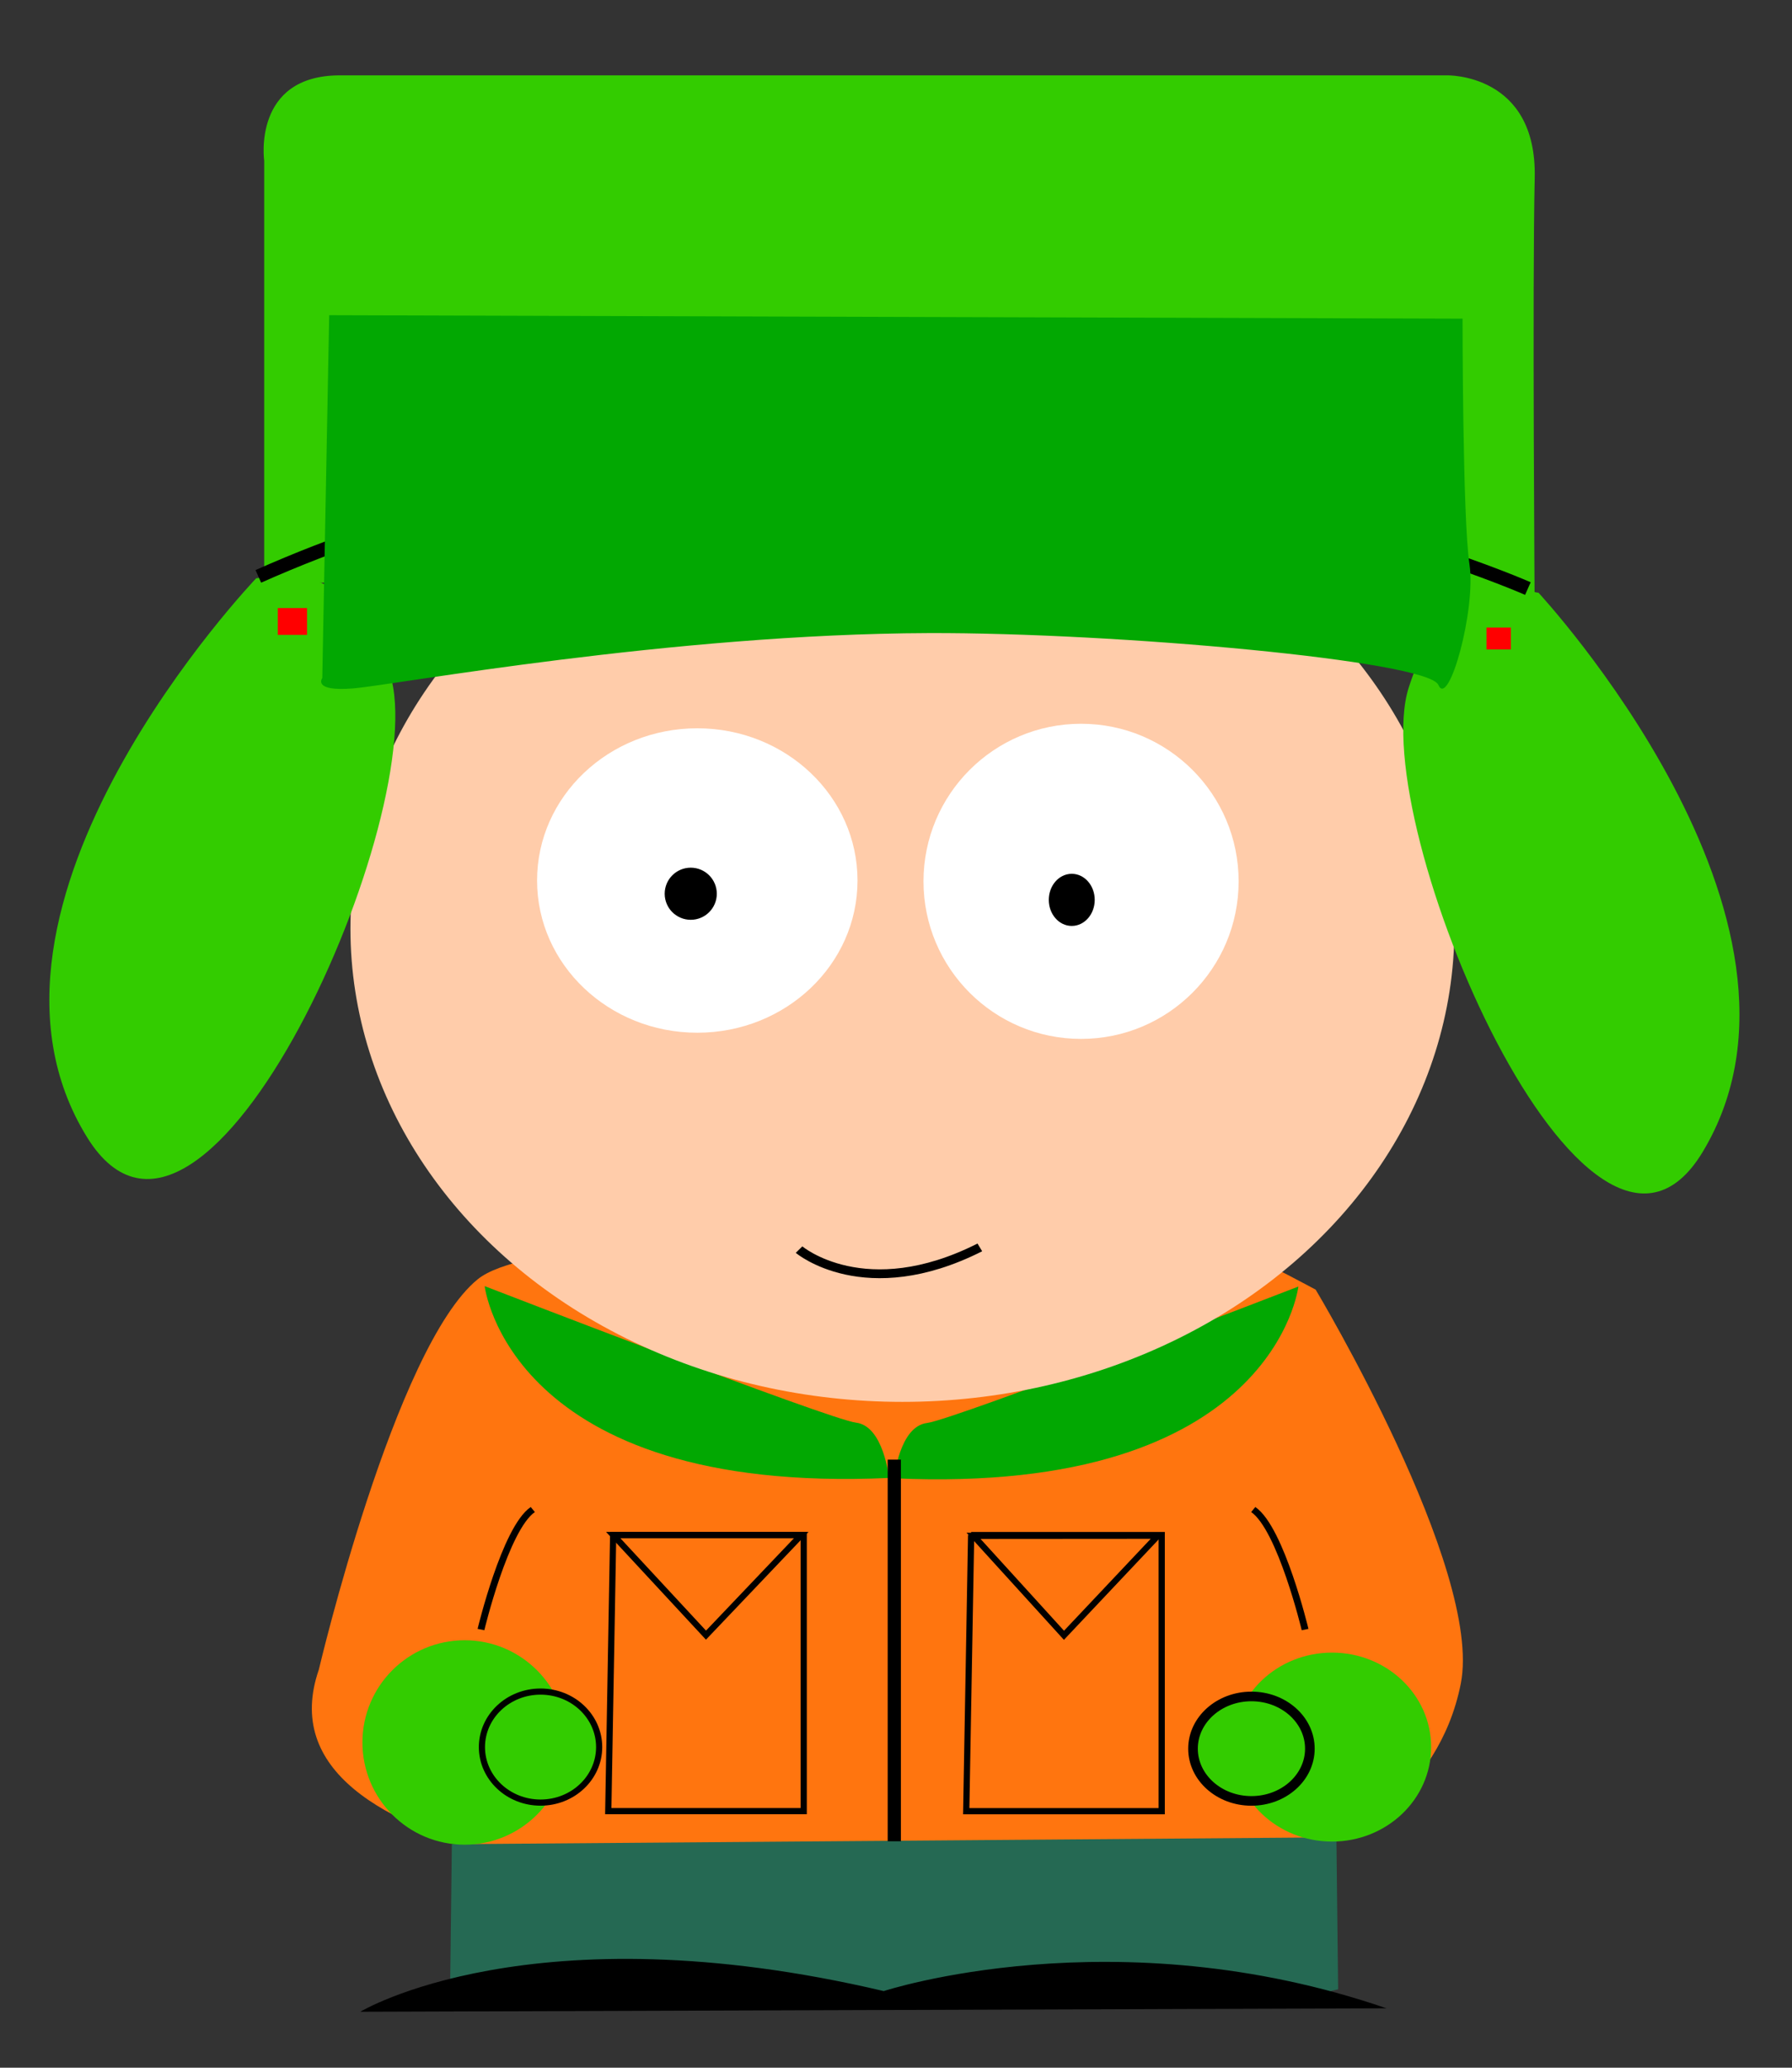 <svg id="svg1890" xmlns:rdf="http://www.w3.org/1999/02/22-rdf-syntax-ns#" xmlns="http://www.w3.org/2000/svg" height="300" width="260" version="1.0" xmlns:cc="http://creativecommons.org/ns#" xmlns:dc="http://purl.org/dc/elements/1.1/">
 <rect width="100%" height="100%" fill="#333333" stroke="none"/>
 <g id="g3632" fill-rule="evenodd">
  <path id="path6362" fill="#ff750f" d="m46.257 242.25s11.029-46.87 23.061-56.65c12.032-9.77 107.53-5.51 111.29-3.76 3.76 1.76 10.28 5.27 10.28 5.27s24.31 40.6 21.06 57.15c-3.26 16.54-17.8 22.81-17.8 22.81s-37.6 9.52-64.17 8.52-93.749-4.26-83.723-33.34z"/>
  <path id="path6368" fill="#256953" d="m65.558 267.57l-0.25 20.8 119.31 2.51 9.53-2.26-0.25-22.05-128.34 1z"/>
  <path id="path6364" fill="#02a802" d="m128.98 214.43s-0.76-7.52-4.77-8.02-53.889-19.81-53.889-19.81 3.509 30.34 58.659 27.83z"/>
  <path id="path6366" fill="#02a802" d="m129.73 214.48s0.75-7.52 4.76-8.02 53.89-19.8 53.89-19.8-3.51 30.33-58.65 27.82z"/>
  <path id="path6378" fill="#3c0" d="m38.332 84.311v-60.972s-1.773-12.407 10.989-12.407h160.59s13.11-0.355 12.76 14.888c-0.36 15.243 0 63.454 0 63.454l-184.34-4.963z"/>
 </g>
 <ellipse id="path3716" rx="80.085" ry="68.644" cy="134.75" cx="130.93" fill="#fca"/>
 <path id="path8152" d="m180.79 256.76v60.98" fill="none"/>
 <g id="g3639" stroke="#000" stroke-width=".9" fill="none">
  <path id="path3681" d="m88.962 222.71h27.648v40.06h-28.357l0.709-40.06z"/>
  <path id="path3683" d="m88.963 222.71l13.467 14.53 13.83-14.53h-27.297z"/>
  <path id="path5461" d="m140.9 222.72h27.65v40.06h-28.36l0.71-40.06z"/>
  <path id="path5463" d="m141.25 222.83l13.12 14.43 13.63-14.45-26.75 0.02z"/>
 </g>
 <g id="g3645" fill-rule="evenodd">
  <path id="feet" d="m201.17 291.38l-148.9 0.5c0.003 0 24.819-15.04 75.95-3 0 0 33.59-11.03 72.95 2.5z"/>
  <path id="left_hat" fill="#3c0" d="m37.228 83.838s-45.488 47.502-24.565 81.212c17.146 27.63 50.27-47.85 43.889-67.349-6.38-19.497-20.206-13.116-19.324-13.863z"/>
  <path id="right_hat" fill="#3c0" d="m223.16 85.933s44.2 47.507 23.87 81.217c-16.67 27.62-48.85-47.86-42.65-67.354 6.2-19.497 19.63-13.116 18.78-13.863z"/>
 </g>
 <path id="path14403" stroke="#000" stroke-width="2" fill="none" d="m221.68 85.393s-94.4-41.719-184.2-1.768"/>
 <path id="path1899" fill-rule="evenodd" fill="#02a802" d="m47.761 45.732l-1.002 52.639s-1.504 2.009 4.512 1.504c6.015-0.501 46.203-7.899 83.469-8.021 27.14-0.089 72.44 4.011 73.95 7.52 1.5 3.506 5.51-11.029 4.51-17.546-1-6.518-1-35.595-1-35.595s-162.94-0.501-164.44-0.501z"/>
 <g id="g3652" fill="none" stroke="#000" transform="matrix(1 0 0 .914 -.037 15.466)">
  <path id="path6380" stroke-width="1.4" d="m115.97 181.44s9.57 8.86 26.23-0.35"/>
  <path id="path11694" stroke-width="1px" d="m69.82 241.75s3.509-16.04 7.52-19.05"/>
  <path id="path11696" stroke-width="1px" d="m189.39 241.75s-3.51-16.04-7.52-19.05"/>
  <path id="path12583" stroke-width="1.916" d="m129.79 214.78v60.58"/>
 </g>
 <g id="g3658" fill="#f00">
  <rect id="pivot_left_thumb" y="247.32" width="2.121" x="63.64" height="3.535"/>
  <rect id="pivot_right_thumb" y="247.67" width="1.768" x="194.1" height="3.535"/>
  <rect id="pivot_right_hat" y="91.05" width="3.535" x="215.67" height="3.182"/>
  <rect id="pivot_left_hat" y="88.222" width="4.243" x="40.305" height="3.889"/>
 </g>
 <g>
  <ellipse id="path4526" rx="23.247" ry="22.085" cy="127.75" cx="101.17" fill="#fff"/>
  <circle id="path4570" cx="156.85" cy="127.87" r="22.861" fill="#fff"/>
  <ellipse id="left_eyeball" rx="3.241" ry="3.241" stroke="#000" cy="129.67" cx="100.22" stroke-width="1.08"/>
  <ellipse id="right_eyeball" rx="2.768" ry="3.218" stroke="#000" cy="130.56" cx="155.5" stroke-width="1.128"/>
 </g>
 <g fill="#3c0">
  <ellipse id="path4597" rx="14.831" ry="14.831" cy="252.81" cx="67.415"/>
  <ellipse id="path4619" rx="14.382" ry="13.708" cy="253.48" cx="193.26"/>
  <ellipse id="left_thumb" rx="8.504" ry="8.054" stroke="#000" cy="253.48" cx="78.426" stroke-width=".893"/>
  <ellipse id="right_thumb" rx="8.477" ry="7.578" stroke="#000" cy="253.71" cx="181.57" stroke-width="1.396"/>
 </g>
</svg>
